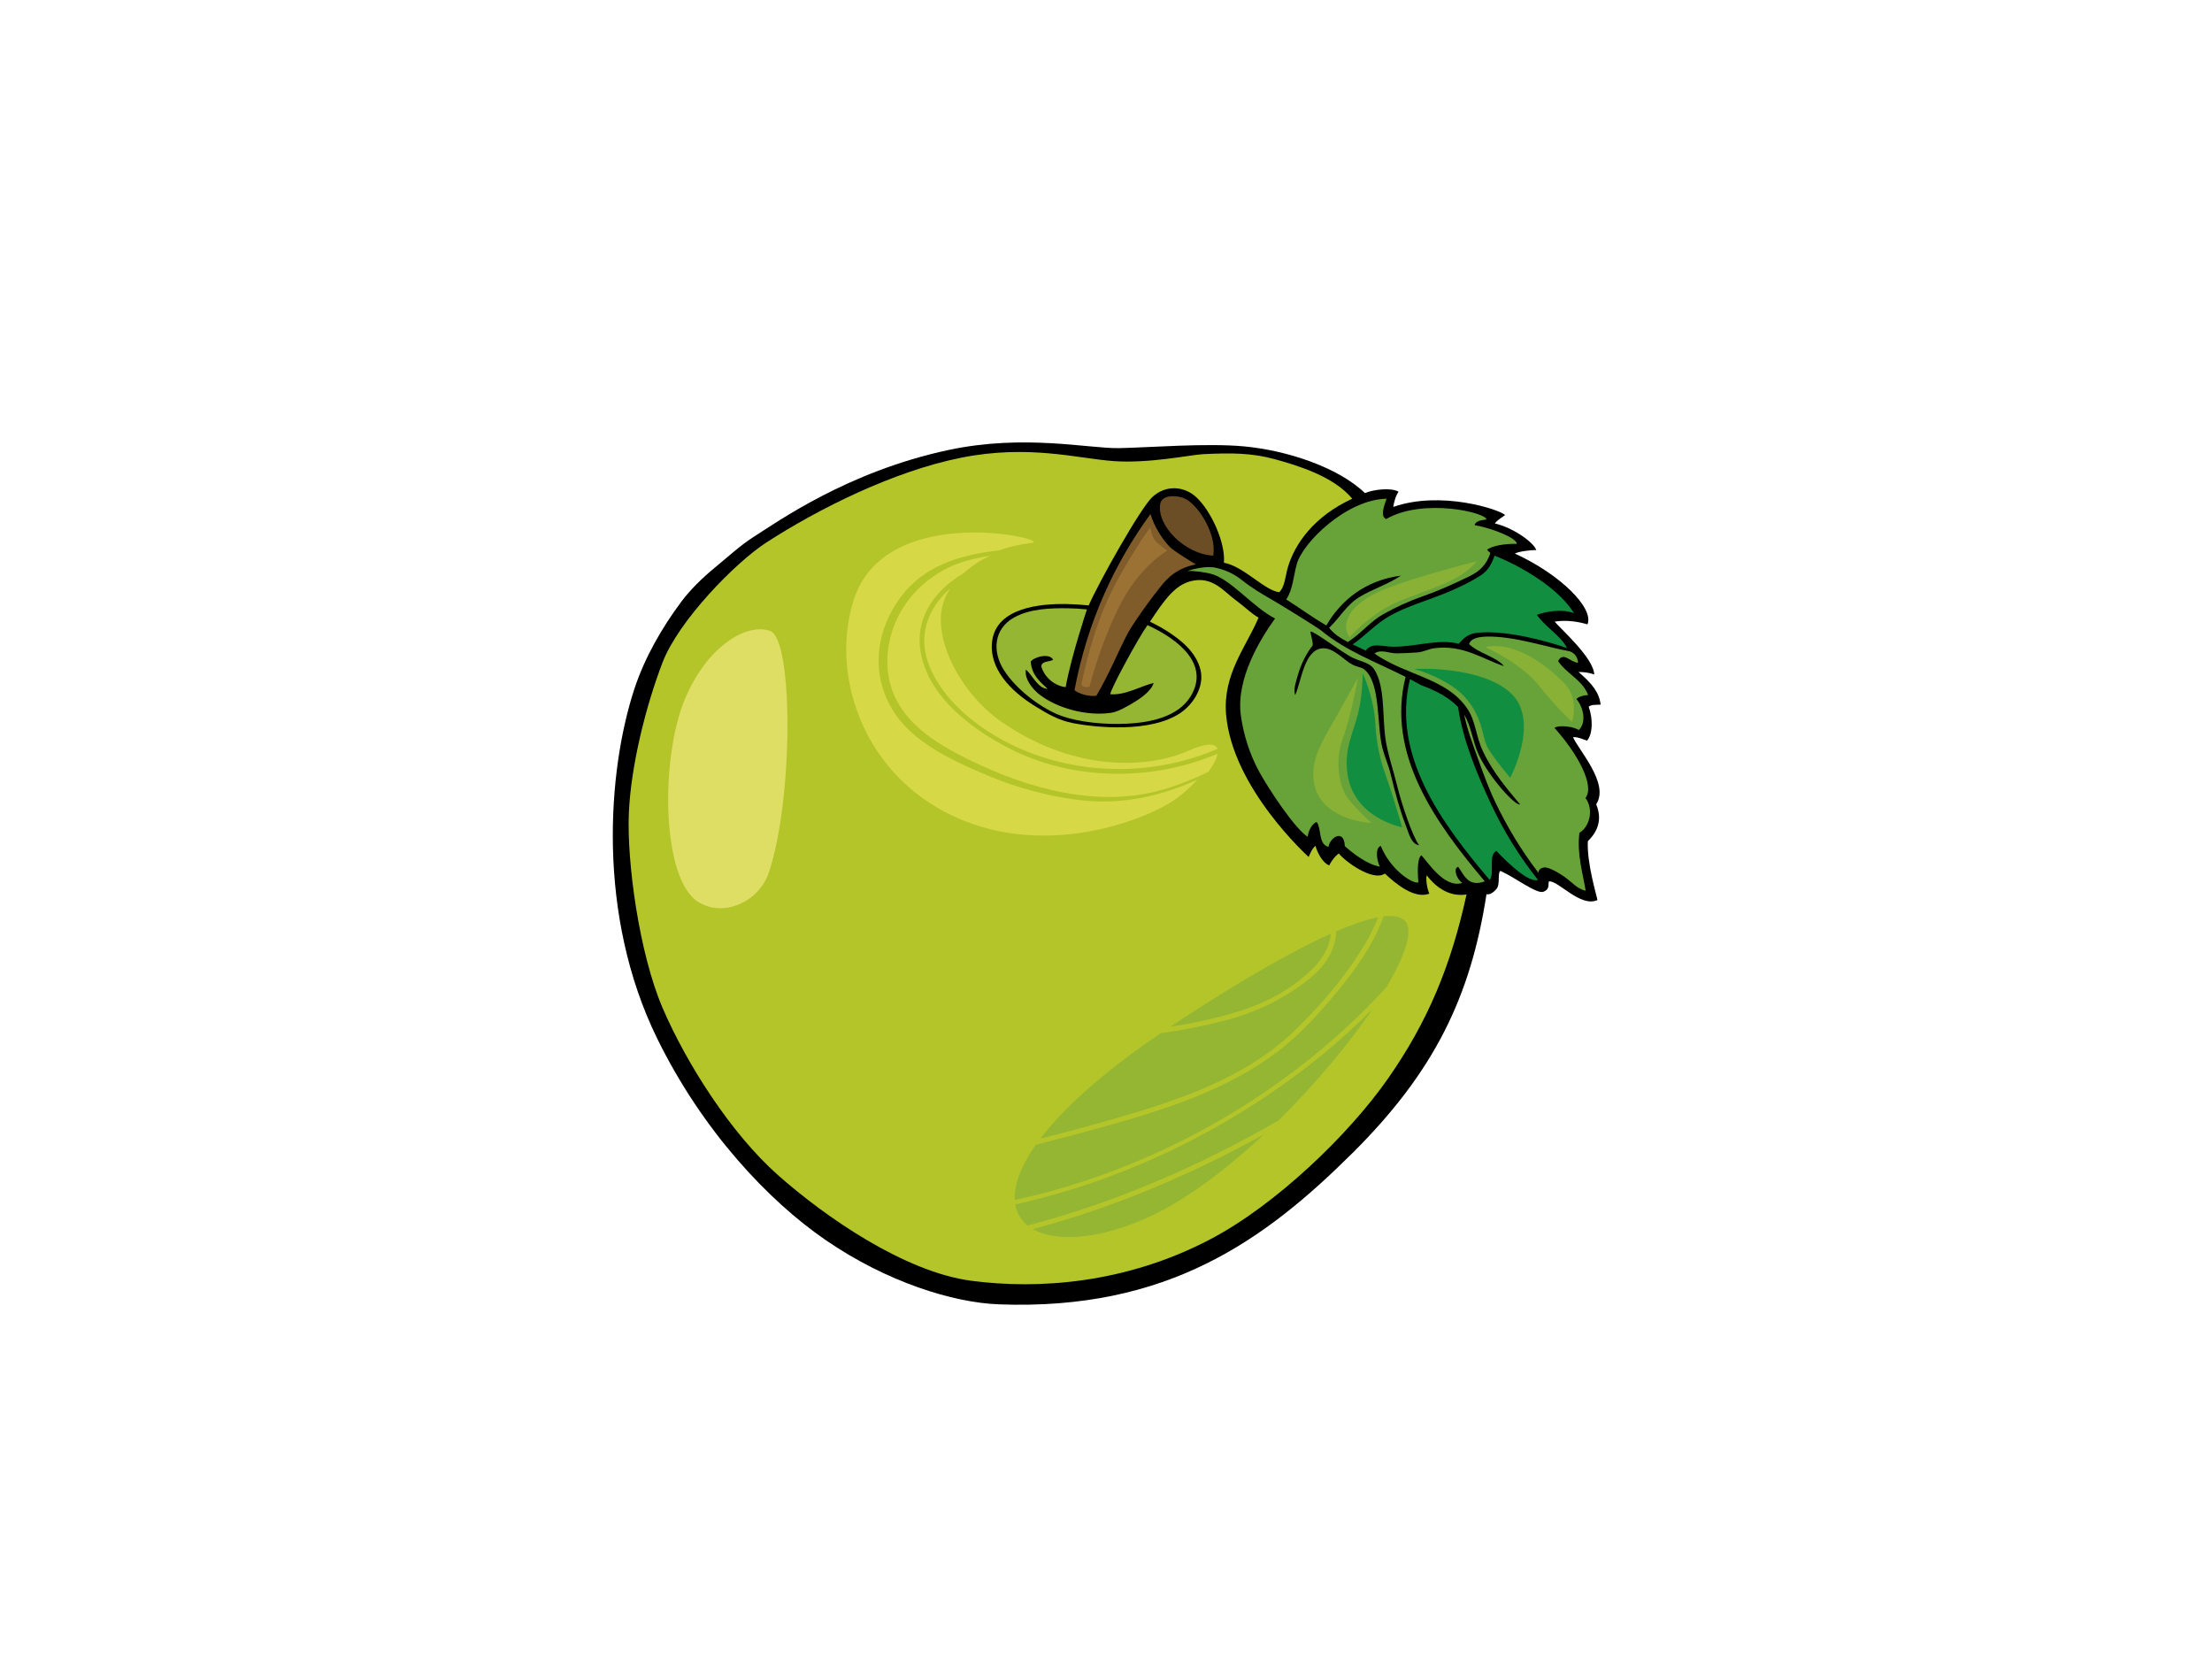 <?xml version="1.0" encoding="utf-8"?>
<!-- Generator: Adobe Illustrator 17.0.0, SVG Export Plug-In . SVG Version: 6.00 Build 0)  -->
<!DOCTYPE svg PUBLIC "-//W3C//DTD SVG 1.1//EN" "http://www.w3.org/Graphics/SVG/1.1/DTD/svg11.dtd">
<svg version="1.1" id="Layer_1" xmlns="http://www.w3.org/2000/svg" xmlns:xlink="http://www.w3.org/1999/xlink" x="0px" y="0px"
	 width="800px" height="600px" viewBox="0 0 800 600" enable-background="new 0 0 800 600" xml:space="preserve">
<g>
	<path fill-rule="evenodd" clip-rule="evenodd" d="M503.901,183.338c17.172-6.021,38.307,0.883,40.45,2.933
		c-1.476,1.054-3.058,2.004-3.691,3.053c6.429,1.476,13.917,6.684,14.966,9.617c-2.535-0.03-6.642,0.602-7.756,1.265
		c16.49,7.55,28.709,19.769,26.265,25.602c-3.033-0.883-7.312-1.712-11.88-0.989c2.502,2.947,14.116,13.166,14.32,19.162
		c-1.365-0.621-3.501-0.948-5.676-0.952c5.048,4.33,7.485,7.502,7.997,11.811c-1.67,0.111-3.225-0.093-4.321,0.737
		c1.691,4.847,1.365,10.036-0.6,12.29c-1.291-0.387-2.947-1.314-5.06-1.288c1.705,4.379,13.354,16.803,8.368,24.296
		c2.984,7.043-1.228,11.574-3.021,13.363c-0.392,8.041,3.253,19.764,3.475,21.274c-6.109,2.845-14.322-7.265-17.554-6.737
		c-0.35,0.943,0.452,2.859-2.004,3.744c-2.451,0.887-10.4-5.298-15.517-7.539c-1.156,0.63,0,4.874-1.42,6.494
		c-1.42,1.615-2.507,2.152-3.632,1.932c-5.739,37.191-18.944,64.264-48.406,93.552c-31.705,31.515-66.868,57.098-128.013,54.772
		c-16.49-0.626-40.489-8.044-62.656-23.293c-20.631-14.202-44.442-39.398-60.828-72.796c-21.983-44.775-17.976-96.851-8.315-126.366
		c3.781-11.533,10.001-22.222,16.924-31.547c3.246-4.372,7.65-8.69,12.228-12.448c4.578-3.765,9.302-8.106,13.847-10.993
		c9.005-5.715,34.251-23.763,70.593-31.529c27.451-5.868,50.709-0.491,61.727-0.692c11.016-0.202,31.609-1.905,45.285-0.623
		c15.235,1.427,33.808,7.42,43.654,16.884c3.093-1.325,9.624-2.064,12.154-0.484C504.747,179.321,504.114,181.744,503.901,183.338z"
		/>
	<path fill-rule="evenodd" clip-rule="evenodd" fill="#B4C52A" d="M515.978,316.536c-0.405,1.923,0.25,5.078,0.957,6.665
		c-5.447,2.099-12.399-3.797-16.083-7.275c-4.288,3.044-14.419-4.372-16.643-7.268c-1.686,1.263-2.949,3.16-3.475,4.318
		c-2.217-0.771-4.212-4.318-4.988-7.082c-1.453,1.209-2.435,4.05-2.435,4.05s-27.664-24.824-29.884-51.619
		c-1.205-14.519,7.295-24.402,11.755-34.966c-2.574-1.381-4.573-3.593-8.577-6.542c-4.001-2.952-8.111-8.56-15.835-6.652
		c-5.852,1.434-9.642,6.781-14.864,14.69c2.016,0.95,3.987,2.013,5.901,3.216c5.412,3.401,10.84,7.854,12.374,14.239
		c1.411,5.873-2.382,12.216-7.235,15.513c-10.682,7.254-30.189,5.375-38.754,3.73c-5.479-1.047-9.281-3.368-13.849-6.16
		c-8.834-5.423-16.891-13.734-15.499-23.684c1.68-11.947,17.355-13.458,27.166-13.242c2.585,0.056,5.161,0.218,7.731,0.496
		c3.837-8.743,18.821-35.365,23.051-39.236c4.874-4.467,11.554-3.973,15.948,0.183c5.396,5.076,10.499,16.447,9.904,23.612
		c7.122,1.288,14.707,10.031,19.972,10.659c2.115-1.89,2.201-5.88,3.241-9.295c2.525-8.273,9.362-18.131,23.207-24.52
		c-6.67-8.058-19.713-12.003-27.903-14.262c-8.433-2.314-15.819-2.345-26.043-1.846c-4.552,0.227-19.421,3.44-32.395,2.507
		c-12.958-0.945-30.692-6.105-55.113-1.228c-24.416,4.877-51.485,18.4-70.445,30.657c-11.062,7.163-31.702,28.144-37.575,43.45
		c-5.875,15.307-11.438,37.052-12.17,54.58c-0.725,17.537,3.709,50.484,12.228,70.359c8.535,19.864,24.564,45.218,41.685,60.388
		c17.111,15.179,45.804,35.041,69.905,38.235c24.092,3.181,55.815,1.112,86.544-15.033c23.707-12.452,50.148-37.911,64.289-58.208
		c14.148-20.295,22.625-40.334,28.32-66.469C523.707,324.564,518.756,320.245,515.978,316.536z"/>
	<path fill-rule="evenodd" clip-rule="evenodd" fill="#94B633" d="M376.606,240.99c1.154,4.2,5.076,7.124,8.803,7.518
		c1.962-10.923,7.615-27.887,7.698-28.109c-2.328-0.227-4.687-0.387-7.017-0.415c-6.322-0.074-13.583,0.188-19.245,3.294
		c-7.434,4.08-8.099,12.313-3.737,19.129c4.831,7.532,14.246,14.181,20.802,16.511c6.556,2.333,15.784,3.218,23.728,2.81
		c8.289-0.419,18.402-2.358,23.001-9.937c6.976-11.498-4.404-20.577-15.638-25.699c-3.077,4.223-13.372,23.1-13.456,24.975
		c5.444,0.537,11.725-3.26,15.691-4.027c-0.924,2.933-4.673,5.556-7.777,7.372c-2.194,1.265-5.136,3.026-7.654,3.389
		c-8.82,1.281-19.312-1.643-25.637-6.436c-2.627-1.99-5.746-5.738-5.143-9.204c2.521,2.205,4.346,6.853,7.849,6.952
		c-2.729-2.514-5.646-4.842-6.104-9.779c1.015-1.76,6.99-3.311,8.097-0.679C379.4,239.403,376.717,239.051,376.606,240.99z"/>
	<path fill-rule="evenodd" clip-rule="evenodd" fill="#6B4E26" d="M428.063,180.125c-2.502-0.957-7.921-1.418-8.477,2.296
		c-1.142,7.692,8.838,17.976,19.192,18.534C440.17,193.085,433.083,182.031,428.063,180.125z"/>
	<path fill-rule="evenodd" clip-rule="evenodd" fill="#68A33A" d="M487.677,232.054c4.585-2.947,7.803-7.235,12.615-9.929
		c4.49-2.518,9.188-4.678,14.067-6.397c5.852-2.044,11.271-4.497,16.836-7.18c4.175-2.006,6.434-4.4,7.826-8.574
		c-0.44-0.338-0.848-0.716-1.219-1.13c1.911-1.513,6.549-2.252,10.761-2.145c0.107-2.002-8.53-5.583-15.258-6.788
		c0.354-1.624,2.935-1.849,4.277-2.027c0.028-2.456-22.723-7.933-36.282-0.162c-2.24-1.026-0.663-4.928,0.183-7.346
		c-14.322,0.209-30.4,15.782-32.532,23.765c-1.142,4.233-1.39,9.144-3.772,12.666c4.925,3.047,9.445,6.515,14.528,9.383
		c5.236-9.126,14.303-16.417,26.962-17.992c-4.798,3.209-10.238,4.823-14.959,7.692c-4.814,2.942-7.119,7.483-11.018,11.176
		c1.761,2.249,4.195,3.806,6.811,5.152C487.556,232.165,487.603,232.103,487.677,232.054z"/>
	<path fill-rule="evenodd" clip-rule="evenodd" fill="#118E40" d="M569.244,221.77c-4.608-7.754-16.68-16.011-28.72-20.816
		c-0.936,2.764-2.273,5.375-4.858,7.043c-4.189,2.734-9.176,5.048-13.845,6.899c-6.503,2.578-13.147,4.453-19.284,7.898
		c-5.067,2.84-8.641,7.085-13.344,10.261c1.571,0.748,3.165,1.457,4.721,2.236c2.252-3.104,5.993-1.351,10.247-1.388
		c8.468-0.072,16.076-2.938,23.401-1.08c1.812-2.092,3.448-3.607,6.689-3.957c10.226-1.119,25.129,2.942,32.473,5.518
		c-2.117-4.348-7.814-7.61-10.891-11.998C559.199,221.027,565.311,220.186,569.244,221.77z"/>
	<path fill-rule="evenodd" clip-rule="evenodd" fill="#805C2B" d="M421.914,209.675c3.037-3.123,6.556-4.745,10.578-5.569
		c-1.207-0.691-7.784-4.703-9.19-6.093c-3.246-3.218-5.998-7.976-7.212-12.112c-12.804,17.552-22.854,38.919-27.481,63.713
		c1.536,1.226,4.879,2.393,7.891,2.034c4.365-7.293,8.211-16.592,11.099-22.099C410.481,224.036,420.385,210.926,421.914,209.675z"
		/>
	<path fill-rule="evenodd" clip-rule="evenodd" fill="#68A33A" d="M508.349,244.801c-10.618-5.356-21.532-9.325-30.43-16.697
		c-1.344-1.121-15.654-9.971-18.504-11.561c-2.859-1.587-7.161-4.23-10.319-6.79c-3.16-2.56-7.059-4.04-10.113-4.541
		c-3.153-0.512-7.77,0.674-9.524,1.295c2.84-0.086,6.049,0.461,8.069,0.906c7.386,1.633,15.318,12.022,23.61,16.28
		c-5.213,7.233-14.169,21.657-12.374,35.004c0.913,6.848,3.213,14.155,6.663,20.443c3.461,6.292,12.628,20.239,17.512,23.517
		c0.225-2.426,1.999-5.266,3.329-5.312c1.747,2.581,0.44,7.919,4.184,8.943c0.632-3.584,5.648-6.598,5.928-0.269
		c3.206,2.866,8.363,6.767,12.677,7.381c-1.052-1.897-1.895-6.635,0.317-7.479c3.686,9.059,11.848,13.924,13.599,13.196
		c-0.116-1.612-0.751-8.562,1.093-9.802c2.263,2.398,8.479,12.198,14.799,9.983c-1.999-1.265-3.477-5.268-1.476-5.794
		c1.895,2.53,3.478,7.585,9.61,5.247C518.937,297.388,501.36,272.629,508.349,244.801z"/>
	<path fill-rule="evenodd" clip-rule="evenodd" fill="#118E40" d="M539.261,290.818c-5.115-10.93-10.212-23.163-11.936-35.122
		c-3.665-3.765-8.171-5.942-13.418-7.921c-1.323-0.753-2.648-1.469-3.976-2.162c-6.6,27.284,11.005,51.661,28.855,72.653
		c1.893-2.924-0.674-8.989,2.414-10.502c4.627,4.895,11.892,11.639,15.019,10.453C549.501,309.778,543.807,300.534,539.261,290.818z
		"/>
	<path fill-rule="evenodd" clip-rule="evenodd" fill="#68A33A" d="M574.367,251.36c-2.018-5.407-7.935-7.814-10.849-12.262
		c1.805-3.67,4.487,0.526,7.221,0.581c-0.222-2.206-1.314-3.498-3.016-4.129c-7.969-1.365-20.267-5.634-30.275-5.31
		c-2.138,0.072-5.516,0.436-6.123,2.724c3.401,3.283,10.129,4.717,12.582,7.949c-7.615-2.484-14.716-7.893-25.336-6.45
		c-1.965,0.264-3.728,1.321-5.861,1.485c-2.447,0.195-5.104,0.308-7.499,0.348c-2.785,0.039-5.894-1.647-8.116,0.07
		c11.523,8.048,25.868,8.746,33.479,19.785c3.218,4.68,3.044,9.807,5.755,15.576c3.596,7.652,8.971,13.866,13.432,19.194
		c-1.724,0.679-11.199-9.848-14.934-17.901c-2.254-4.854-2.745-10.439-5.291-14.579c1.135,5.447,3.079,10.65,4.976,15.909
		c1.939,5.396,3.888,10.768,6.378,15.958c4.302,8.963,9.475,17.498,15.554,25.412c-0.188-1.161,0.959-1.976,2.335-2.004
		c1.381-0.028,4.803,1.777,7.27,3.57c2.462,1.788,4.589,4.351,7.43,4.835c-0.989-6.123-3.213-13.129-2.266-20.913
		c3.695-2.21,5.282-8.421,2.199-12.594c3.343-4.318-2.416-15.552-11.229-25.384c1.969-1.228,7.446-0.28,8.794,0.822
		c3.051-2.963,1.494-8.581-0.855-11.241C570.996,251.89,572.789,251.468,574.367,251.36z"/>
	<path fill-rule="evenodd" clip-rule="evenodd" d="M513.258,305.696c-2.87-0.415-3.651-4.105-4.698-6.79
		c-2.199-5.674-3.913-11.866-5.609-18.935c-0.744-3.084-2.138-6.174-2.954-9.316c-2.169-8.322-0.53-23.86-6.698-28.635
		c-0.873-0.672-2.775-0.908-4.154-1.638c-3.294-1.751-7.055-6.471-11.222-5.875c-6.334,0.885-7.256,11.929-9.508,16.882
		c-0.73-1.965,0.271-4.738,0.915-7.045c1.163-4.149,3.063-7.939,5.412-10.914c0.188-1.367-0.899-4.478-0.7-4.504
		c-1.513-2.84,11.085,7.04,15.3,9.014c3.176,1.48,6.093,1.666,7.712,4.214c3.917,6.183,2.833,16.588,4.026,25.102
		c0.741,5.231,2.88,11.375,4.277,17.172C506.764,290.267,510.856,302.657,513.258,305.696z"/>
	<path fill-rule="evenodd" clip-rule="evenodd" fill="#D7D845" d="M342.395,214.978c0.408-0.769,0.859-1.494,1.325-2.201
		c-8.143,7.092-12.142,17.281-7.439,28.48c5.827,13.903,20.105,24.217,33.919,30.029c22.194,9.311,48.153,9.075,70.109-0.456
		c-0.669-1.995-3.781-2.296-10.395,0.644c-14.378,6.385-40.74,8.004-67.269-10.101C346.331,250.234,335.475,227.893,342.395,214.978
		z"/>
	<path fill-rule="evenodd" clip-rule="evenodd" fill="#D7D845" d="M364.997,270.667c-13.608-7.001-28.524-18.224-31.834-33.75
		c-2.722-12.767,4.488-23.244,15.223-29.518c2.882-2.643,6.172-4.749,9.57-6.364c-4.054,0.595-8.037,1.476-11.836,2.922
		c-9.99,3.804-18.154,11.454-22.271,21.165c-4.117,9.703-4.175,21.02,1.566,30.162c5.859,9.32,15.835,14.971,25.63,19.764
		c21.017,10.286,46.522,17.331,69.757,10.451c5.609-1.652,11.007-3.806,16.205-6.357c1.856-2.483,3.058-4.791,3.366-6.556
		C416.632,282.675,387.953,282.471,364.997,270.667z"/>
	<path fill-rule="evenodd" clip-rule="evenodd" fill="#D7D845" d="M390.766,289.393c-11.401-1.337-22.567-4.341-33.12-8.727
		c-9.779-4.066-20.721-8.993-28.503-16.243c-13.898-12.948-14.795-32.219-4.163-47.426c8.787-12.561,22.201-16.321,36.361-17.948
		c4.279-1.49,8.405-2.321,11.637-2.66c9.107-0.945-52.738-15.877-64.273,20.73c-8.187,25.952,2.49,60.629,33.356,76.705
		c34.281,17.848,71.895,2.66,82.022-4.094c3.399-2.261,6.489-5.009,8.966-7.752C419.892,287.931,405.75,291.163,390.766,289.393z"/>
	<path fill-rule="evenodd" clip-rule="evenodd" fill="#DEDE64" d="M252.431,326.141c-13.256-8.496-13.602-52.057-4.731-73.297
		c8.09-19.338,22.519-27.685,30.863-24.643c8.359,3.047,8.405,60.548-0.456,87.239C274.491,326.297,261.513,331.966,252.431,326.141
		z"/>
	<path fill-rule="evenodd" clip-rule="evenodd" fill="#94B633" d="M501.441,357.003c7.138-12.024,10.043-21.307,6.258-24.34
		c-1.592-1.277-4.133-1.619-7.367-1.24c-0.155,0.463-0.313,0.92-0.491,1.376c-3.508,9.272-9.543,17.742-15.867,25.398
		c-6.464,7.835-13.463,15.659-21.594,21.888c-18.673,14.299-41.511,21.39-64.044,27.66c-7.879,2.189-15.763,4.267-23.67,6.244
		c-5.655,7.99-7.956,14.725-7.659,20.012C418.446,422.853,466.764,394.934,501.441,357.003z"/>
	<path fill-rule="evenodd" clip-rule="evenodd" fill="#94B633" d="M371.657,443.227c31.931-8.34,62.681-21.826,90.637-37.93
		c13.432-13.224,25.542-27.768,34.114-40.408c-5.567,5.618-11.408,10.974-17.535,16.013c-31.582,26.005-70.653,45.635-111.69,54.684
		C367.712,438.739,369.276,441.301,371.657,443.227z"/>
	<path fill-rule="evenodd" clip-rule="evenodd" fill="#94B633" d="M373.569,444.517c7.986,4.594,22.509,3.888,39.575-3.325
		c14.125-5.972,29.624-17.519,43.983-30.944C431.102,424.679,402.834,436.735,373.569,444.517z"/>
	<path fill-rule="evenodd" clip-rule="evenodd" fill="#94B633" d="M434.54,369.27c11.642-2.495,23.485-6.024,33.166-13.046
		c6.994-5.078,12.909-10.796,13.618-18.552c-18.719,8.408-42.575,23.33-58.071,33.674
		C427.039,370.766,430.803,370.076,434.54,369.27z"/>
	<path fill-rule="evenodd" clip-rule="evenodd" fill="#94B633" d="M483.268,336.817c-0.243,6.945-4.107,12.696-9.934,17.336
		c-9.144,7.286-19.458,12.144-30.87,15.063c-7.397,1.9-14.982,3.417-22.641,4.457c-4.328,2.931-7.786,5.368-9.939,6.96
		c-15.886,11.693-26.781,22.183-33.629,31.181c9.07-2.298,18.126-4.735,27.147-7.323c23.413-6.721,47.813-14.966,65.371-32.284
		c7.587-7.485,14.834-15.573,20.786-24.365c3.357-4.944,6.7-10.372,8.841-16.104C494.18,332.524,488.993,334.34,483.268,336.817z"/>
	<path fill-rule="evenodd" clip-rule="evenodd" fill="#9C7234" d="M391.13,247.458c0,0,2.921-15.499,8.831-29.08
		c5.91-13.581,15.999-27.611,15.999-27.611s0.697,3.552,1.816,4.777c1.112,1.226,4.374,3.639,4.374,3.639s-9.985,5.324-17.41,20.255
		c-7.416,14.927-10.687,28.899-10.687,28.899S391.465,248.971,391.13,247.458z"/>
	<path fill-rule="evenodd" clip-rule="evenodd" fill="#118E40" d="M511.442,241.921c0,0,13.043,3.496,19.187,11.146
		c6.156,7.652,5.129,13.588,7.701,17.825c2.565,4.23,7.858,10.388,7.858,10.388s11.079-20.735,0.088-30.722
		C535.281,240.573,511.442,241.921,511.442,241.921z"/>
	<path fill-rule="evenodd" clip-rule="evenodd" fill="#118E40" d="M491.198,257.951c1.594-6.352,1.673-14.405,1.673-14.405
		s4.103,8.769,4.571,18.471c0.468,9.707,2.873,15.99,4.393,20.276c1.529,4.283,5.284,16.9,5.284,16.9s-18.022-3.262-19.887-20.072
		C486.259,270.384,489.484,264.841,491.198,257.951z"/>
	<path fill-rule="evenodd" clip-rule="evenodd" fill="#89B135" d="M487.443,223.83c0,0,0.591-4.126,9.295-8.873
		c8.704-4.752,37.251-11.954,37.251-11.954s-2.606,3.707-8.871,6.811c-6.239,3.102-15.916,6.005-21.381,8.653
		c-8.72,4.246-15.701,11.989-15.701,11.989S485.773,227.226,487.443,223.83z"/>
	<path fill-rule="evenodd" clip-rule="evenodd" fill="#89B135" d="M537.331,234.077c0,0,12.895,5.811,19.326,13.958
		c6.44,8.15,11.931,13.016,11.931,13.016s2.727-8.479-3.053-14.197C548.524,230.055,537.331,234.077,537.331,234.077z"/>
	<path fill-rule="evenodd" clip-rule="evenodd" fill="#89B135" d="M491.108,245.16c0,0-2.476,13.937-5.495,22.004
		c-3.033,8.083-1.253,17.721,2.101,21.916c3.361,4.198,8.303,8.579,8.303,8.579s-20.839-0.845-21.073-17.461
		c-0.109-7.669,5.044-15.08,8.428-21.115C486.764,253.044,491.108,245.16,491.108,245.16z"/>
</g>
</svg>
